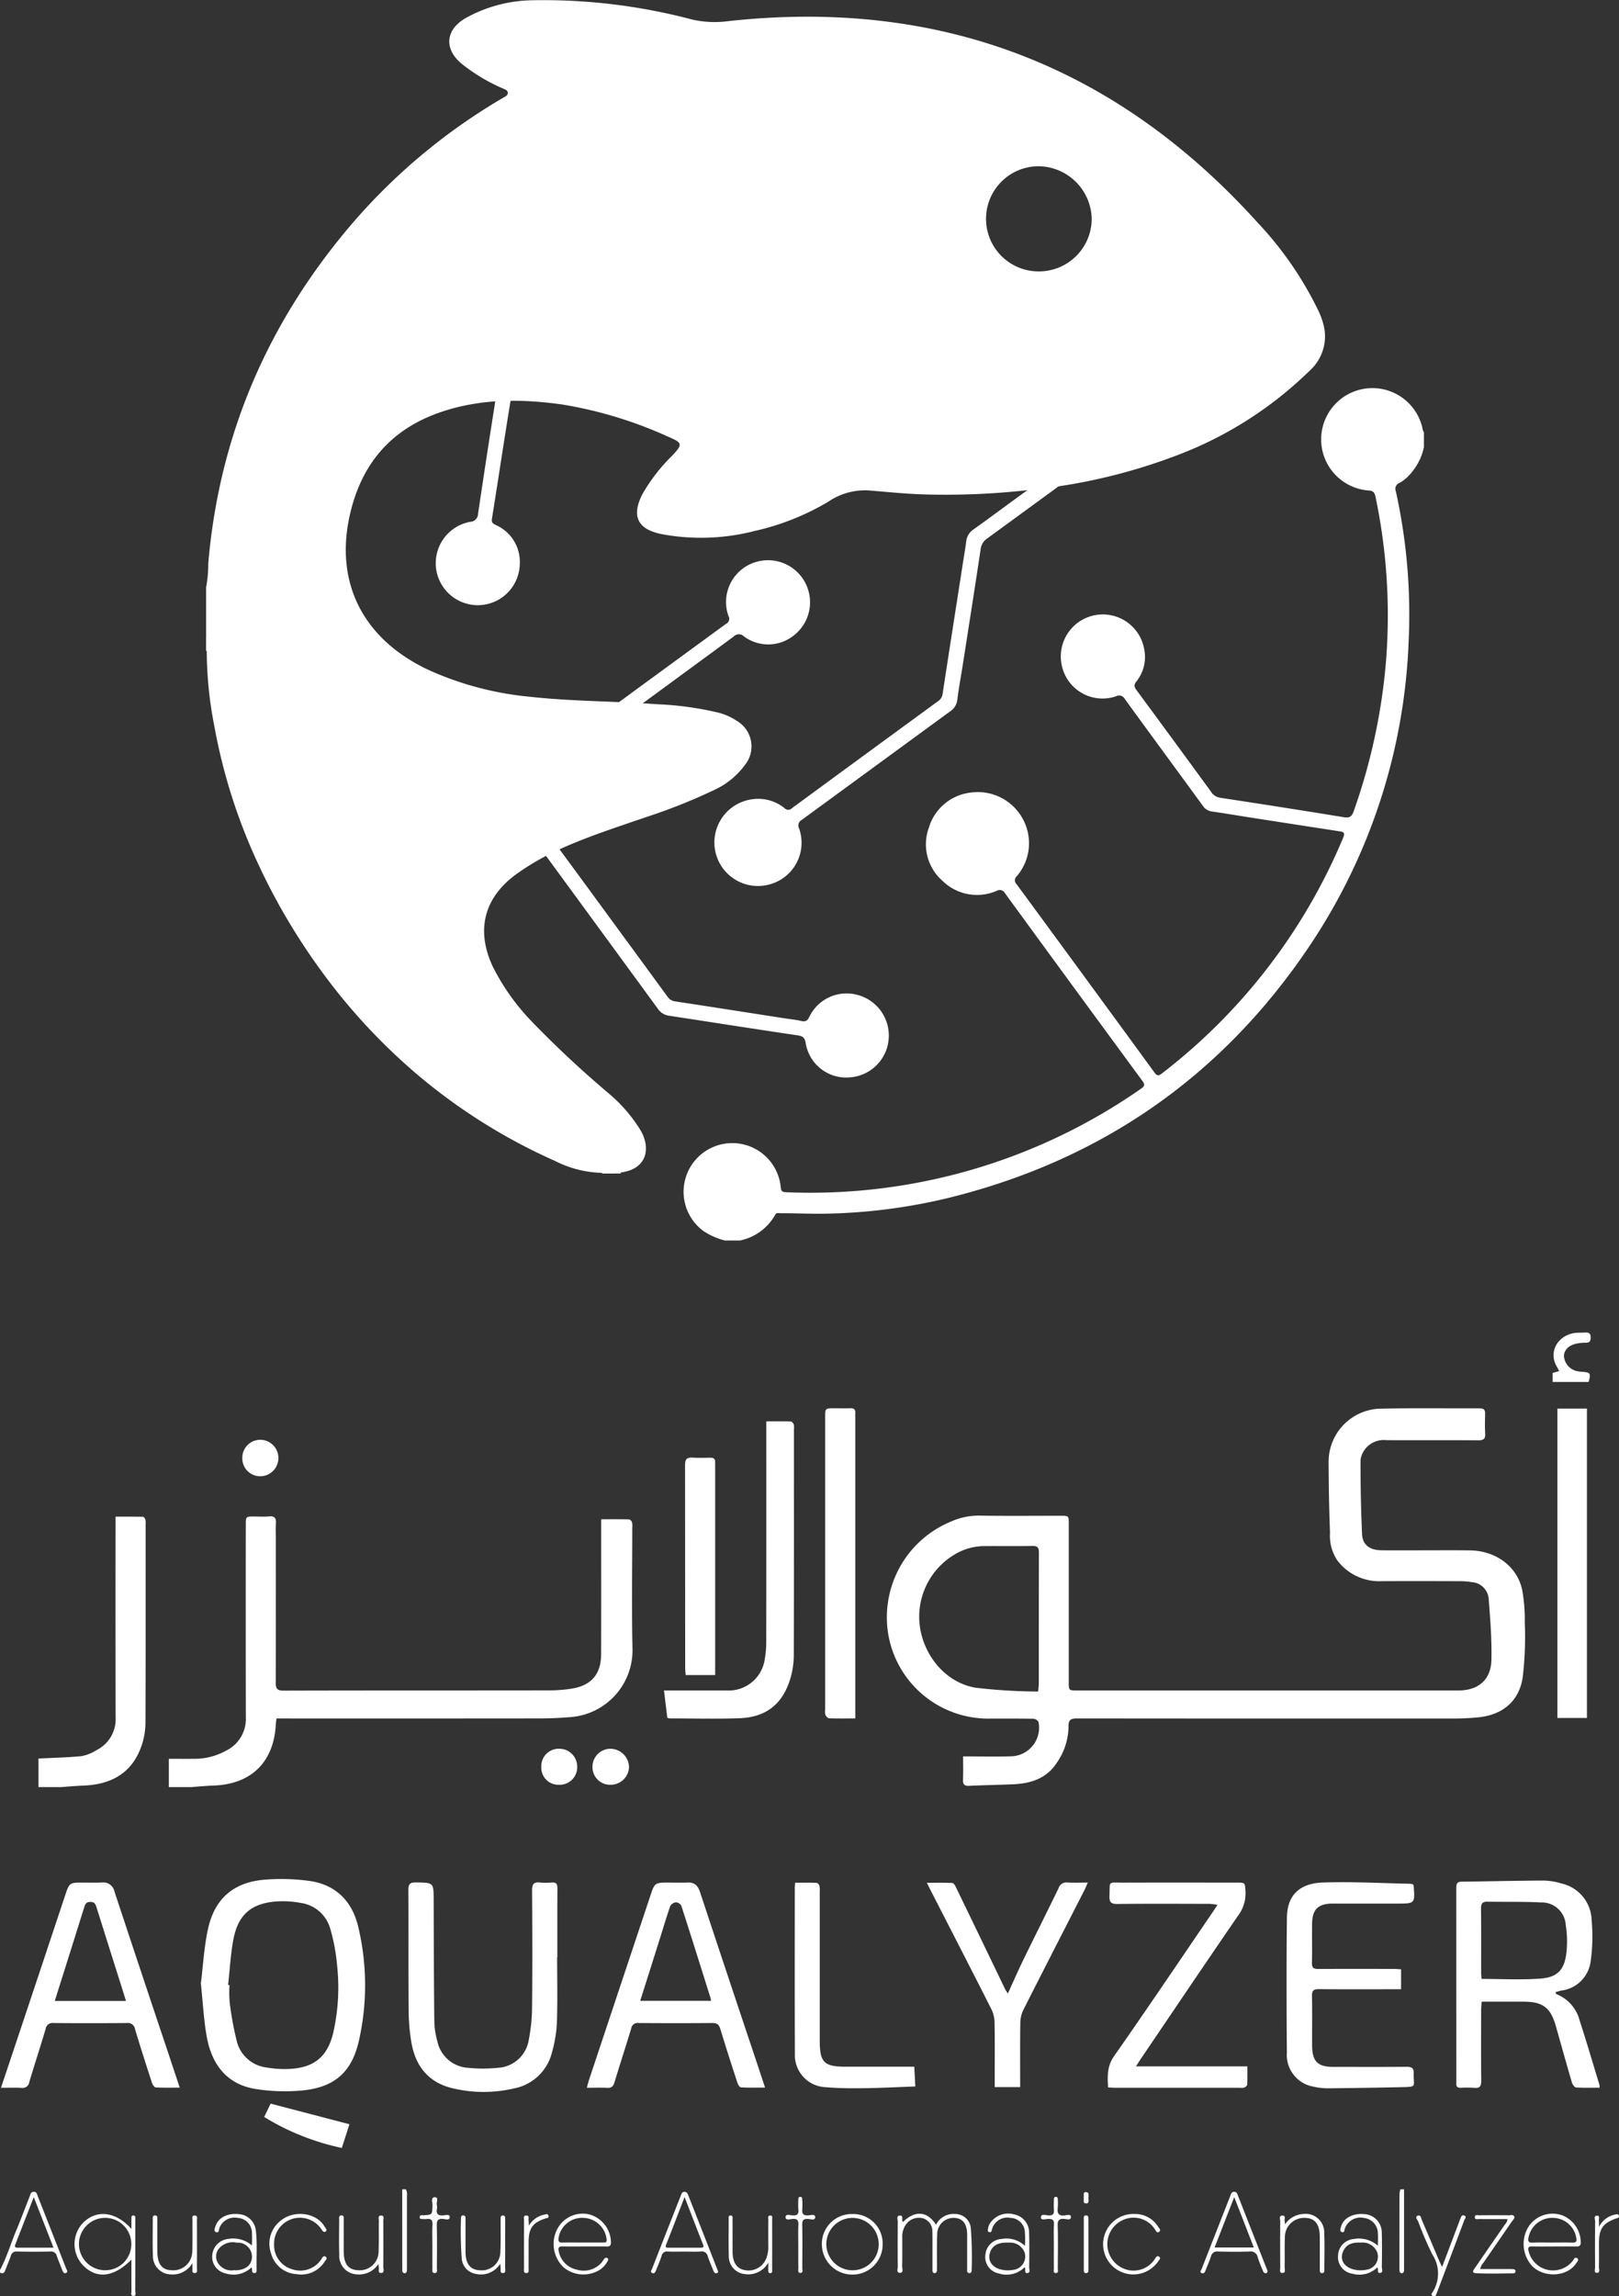 <svg xmlns="http://www.w3.org/2000/svg" width="245.803" height="348.589" viewBox="0 0 245.803 348.589">
  <rect x="0" y="0" width="245.803" height="348.589" fill="#333333" stroke="none"/>
  <g id="Group_38323" data-name="Group 38323" transform="translate(0 0)">
    <g id="_Group_" data-name=" Group " transform="translate(31.287 0)">
      <g id="Group_38271" data-name="Group 38271" transform="translate(27.677 33.588)">
        <path id="Path_11535" data-name="Path 11535" d="M1992.412,322.057a8.9,8.9,0,0,1-2.5,4.518,5.841,5.841,0,0,1-1.2.9.952.952,0,0,0-.562,1.271,86.508,86.508,0,0,1,1.95,22.626,88.967,88.967,0,0,1-14.942,46.229c-13.292,19.889-31.667,32.663-54.889,38.407a85.829,85.829,0,0,1-18.528,2.4c-2.327.058-4.644-.078-6.965-.067-.3,0-.653-.13-.848.23a7.982,7.982,0,0,1-5.368,3.916H1886.3a10.5,10.5,0,0,1-3.238-1.418,7.391,7.391,0,1,1,11.691-6.769c.057.529.086.828.763.853a87.7,87.7,0,0,0,53.952-15.718c.519-.361.635-.591.218-1.157q-10.457-14.226-20.862-28.49a.91.91,0,0,0-1.29-.381,7.471,7.471,0,0,1-8.219-1.532,7.351,7.351,0,0,1-2.05-8.1,7.509,7.509,0,0,1,6.291-5.283,7.769,7.769,0,0,1,7.93,3.944,7.683,7.683,0,0,1-.856,8.71.835.835,0,0,0-.048,1.264q10.483,14.265,20.918,28.565c.418.573.656.518,1.144.139a87.814,87.814,0,0,0,27.519-35.8c.346-.819-.047-.87-.633-.96q-6.921-1.063-13.84-2.141c-1.826-.284-3.648-.6-5.478-.86a1.914,1.914,0,0,1-1.367-.865c-3.94-5.4-7.9-10.786-11.835-16.193a.973.973,0,0,0-1.348-.425,6.322,6.322,0,0,1-8.173-4.445,6.379,6.379,0,1,1,12.457-2.707,5.929,5.929,0,0,1-1.176,4.887c-.436.544-.339.858.022,1.347q5.675,7.69,11.307,15.413a1.974,1.974,0,0,0,1.418.913q9.386,1.421,18.755,2.949c.93.153,1.223-.172,1.5-.969A90.349,90.349,0,0,0,1986.617,355a87.532,87.532,0,0,0-1.541-25.358c-.136-.66-.318-.989-1.107-1.017a7.783,7.783,0,1,1,8.282-9.159,1.457,1.457,0,0,0,.161.325Z" transform="translate(-1835.192 -287.754)" fill="#fff"/>
        <path id="Path_11536" data-name="Path 11536" d="M1881.146,178.6a8.549,8.549,0,0,1,3.644,2.009,6.363,6.363,0,0,1,1.8,3.747c.062.6.273.768.842.854,7,1.053,14,2.138,21,3.2a1.873,1.873,0,0,1,1.252.9q7.014,9.572,14.039,19.136c1.95,2.657,3.92,5.3,5.84,7.98.387.539.62.581,1.151.182,2.485-1.866,5.021-3.665,7.5-5.537a1.565,1.565,0,0,1,1.708-.284,15.944,15.944,0,0,0,1.983.5c-1.471,1.084-2.846,2.1-4.227,3.113q-8.473,6.2-16.957,12.392a2.3,2.3,0,0,0-.965,1.7c-.863,5.764-1.771,11.522-2.67,17.281-.285,1.827-.635,3.645-.852,5.48a2.465,2.465,0,0,1-1.171,1.808q-11.216,8.2-22.424,16.4a.974.974,0,0,0-.415,1.357,6.544,6.544,0,0,1-4.573,8.476,6.61,6.61,0,1,1-2.875-12.893A6.355,6.355,0,0,1,1890,267.7a.765.765,0,0,0,1.117.008q11.082-8.14,22.187-16.249a1.578,1.578,0,0,0,.7-1.138c1.034-6.784,2.1-13.564,3.155-20.344.145-.929.311-1.856.424-2.789a2.5,2.5,0,0,1,1.143-1.83c2.934-2.1,5.82-4.274,8.757-6.373.587-.419.6-.677.19-1.233q-9.692-13.156-19.342-26.343a1.783,1.783,0,0,0-1.267-.818c-5.547-.831-11.088-1.7-16.631-2.563-1.053-.163-2.11-.3-3.155-.506a.981.981,0,0,0-1.3.628,6.487,6.487,0,0,1-7.561,3.485,6.6,6.6,0,0,1,.158-12.838c.181-.042.38-.025.511-.194Z" transform="translate(-1829.851 -178.602)" fill="#fff"/>
        <path id="Path_11537" data-name="Path 11537" d="M1718.176,669.817a6.35,6.35,0,0,1-6.037,6.391,6.216,6.216,0,0,1-6.585-5.234c-.121-.779-.431-1.039-1.233-1.157-6.51-.955-13.008-1.985-19.512-2.976a2.407,2.407,0,0,1-1.687-1.045q-9.753-13.34-19.519-26.672c-.513-.705-.8-.667-1.432-.2-6.187,4.568-12.4,9.095-18.588,13.665-.633.467-.808.343-1.056-.325-.5-1.349-.533-1.331.648-2.2q12.384-9.068,24.753-18.156c.633-.467.881-.362,1.252.238.71,1.148.737,1.128-.319,1.9-1.141.833-2.258,1.7-3.427,2.492-.52.352-.531.6-.17,1.084q5.206,7.042,10.371,14.114,4.456,6.074,8.9,12.154a1.669,1.669,0,0,0,1.192.775c5.545.837,11.085,1.711,16.626,2.572.836.13,1.685.2,2.505.4.671.158.961-.018,1.268-.657a6.267,6.267,0,0,1,7.177-3.329A6.375,6.375,0,0,1,1718.176,669.817Z" transform="translate(-1642.198 -546.236)" fill="#fff"/>
        <path id="Path_11538" data-name="Path 11538" d="M1796.423,477.52c2.381-1.747,4.7-3.452,7.023-5.154q7.594-5.564,15.2-11.115a.821.821,0,0,0,.352-1.144,6.337,6.337,0,0,1,4.272-8.259,6.383,6.383,0,0,1,5.3,11.432,6.189,6.189,0,0,1-7.226-.1,1.1,1.1,0,0,0-1.6.044c-6.669,4.914-13.362,9.8-20.03,14.713-.645.476-1.176.716-1.9.187A7.207,7.207,0,0,0,1796.423,477.52Z" transform="translate(-1767.355 -400.154)" fill="#fff"/>
        <path id="Path_11539" data-name="Path 11539" d="M1688.167,295.918a1.334,1.334,0,0,1,.3-.164c.676-.139,1.461-.935,1.968-.423.837.846,1.7,1.765,1.445,3.272-1.1,6.581-2.078,13.181-3.135,19.768-.109.68.3.774.717.993a6.108,6.108,0,0,1,3.513,5.881,6.38,6.38,0,1,1-7.537-6.424,1.234,1.234,0,0,0,1.2-1.214q1.4-9.435,2.895-18.855a1.656,1.656,0,0,0-.366-1.458C1688.806,296.86,1688.5,296.385,1688.167,295.918Z" transform="translate(-1673.023 -273.192)" fill="#fff"/>
      </g>
      <g id="Group_38272" data-name="Group 38272" transform="translate(0)">
        <path id="Path_11540" data-name="Path 11540" d="M1814.248,944.912a.653.653,0,0,0-.025-.16l2.879,0c-.01.052-.019.1-.027.157Z" transform="translate(-1754.123 -766.762)" fill="#fff"/>
        <path id="Path_11541" data-name="Path 11541" d="M1495.508,514.889l-.081.009-.074-.034V512.6A5.329,5.329,0,0,1,1495.508,514.889Z" transform="translate(-1495.353 -416.063)" fill="#fff"/>
        <path id="Path_11542" data-name="Path 11542" d="M1665.178,50.538a10.926,10.926,0,0,0-1.022-3.114,53.4,53.4,0,0,0-9.184-13.266Q1622.643-1.616,1574.687,3.6a15.461,15.461,0,0,1-5.5-.226A88.039,88.039,0,0,0,1544.78.44a21.392,21.392,0,0,0-9.986,2.688c-3.168,1.8-3.357,4.8-.5,7.06a27.5,27.5,0,0,0,6.213,3.682c.282.122.62.212.646.6s-.274.523-.548.684a90.237,90.237,0,0,0-22.949,19.038c-12.812,14.915-20.3,32.105-21.972,51.766a19.347,19.347,0,0,1-.329,3.627v7.351a9.812,9.812,0,0,1,.1,2.14,59.426,59.426,0,0,0,1.141,11.493,85.433,85.433,0,0,0,6.689,21.024,95.482,95.482,0,0,0,9.278,15.812,90.249,90.249,0,0,0,15.112,16.331,87.087,87.087,0,0,0,20.7,12.92,16.471,16.471,0,0,0,7.339,1.793,23.553,23.553,0,0,0,2.622-.06c2.715-.359,4.115-2,3.735-4.408a6.111,6.111,0,0,0-.862-2.172,23.146,23.146,0,0,0-4.605-5.322,157.623,157.623,0,0,1-11.71-10.919,33.768,33.768,0,0,1-6.037-8.482c-2.578-5.578-1.272-10.485,3.7-14.059a38.178,38.178,0,0,1,6.44-3.686c4.255-1.945,8.706-3.363,13.118-4.886a86.074,86.074,0,0,0,10.384-4.134,11.946,11.946,0,0,0,4.691-3.827,4.484,4.484,0,0,0-1.237-6.647,8.993,8.993,0,0,0-2.726-1.24,48.322,48.322,0,0,0-9.4-1.3c-6.418-.474-12.868-.425-19.274-1.131a48.473,48.473,0,0,1-15.3-4.017c-10.112-4.7-14.461-13.368-12.027-23.791,1.859-7.959,6.6-13.169,14.427-15.631,5.84-1.837,11.756-1.771,17.706-.943a63.39,63.39,0,0,1,16.148,4.9c2.2.939,2.236,1.135.619,2.87a26.994,26.994,0,0,0-4.492,5.782c-1.77,3.4-.778,5.442,2.988,6.155a32.575,32.575,0,0,0,14-.494,38.171,38.171,0,0,0,11.223-4.461,9.849,9.849,0,0,1,6.29-1.683c2.565.216,5.13.468,7.7.574a112.268,112.268,0,0,0,16.925-.709,85.87,85.87,0,0,0,21.814-5.14,58.092,58.092,0,0,0,20.276-12.867A7.037,7.037,0,0,0,1665.178,50.538ZM1621.717,41.6a7.982,7.982,0,1,1,.07-15.964,8.165,8.165,0,0,1,8.027,7.942A8.009,8.009,0,0,1,1621.717,41.6Z" transform="translate(-1495.353 -0.398)" fill="#fff"/>
      </g>
    </g>
    <g id="Group_38273" data-name="Group 38273" transform="translate(0.148 285.252)">
      <path id="Path_11543" data-name="Path 11543" d="M227.168,564.52c.322-2.594.473-5.428,1.057-8.169,1.02-4.787,3.981-7.283,8.881-7.606a31.624,31.624,0,0,1,6.564.21c4.043.585,6.494,3.124,7.407,7.038a38.287,38.287,0,0,1,.095,17.166c-1.069,4.8-3.694,7.122-8.578,7.6a28.458,28.458,0,0,1-7.025-.206c-4.509-.691-6.78-3.785-7.527-8.044C227.593,569.96,227.466,567.352,227.168,564.52Zm4.134.226.21.021a17.376,17.376,0,0,0,.02,2.538,48.268,48.268,0,0,0,1.133,6.158,5.308,5.308,0,0,0,4.49,3.813,15.578,15.578,0,0,0,3.741.2c3.521-.25,5.447-1.879,6.321-5.278a30.976,30.976,0,0,0,.625-10.465,28.186,28.186,0,0,0-1.03-5.512,5.426,5.426,0,0,0-4.506-3.933,14.761,14.761,0,0,0-3.738-.217c-3.785.309-5.763,2.034-6.469,5.782C231.673,560.121,231.558,562.447,231.3,564.746Z" transform="translate(-196.817 -548.667)" fill="#fff"/>
      <path id="Path_11544" data-name="Path 11544" d="M1260.161,581.332c-1.2,0-2.381.041-3.56-.035-.231-.015-.543-.452-.63-.749-.838-2.854-1.636-5.72-2.444-8.583-.784-2.778-1.987-3.691-4.872-3.692-2.1,0-4.2,0-6.389,0-.03.464-.076.861-.077,1.258-.006,3.58-.024,7.16.012,10.739.008.8-.183,1.169-1.046,1.087a18.41,18.41,0,0,0-2.071-.013c-.47.009-.71-.176-.664-.667.009-.093,0-.188,0-.283q0-14.7-.008-29.392c0-.594.1-.934.807-.942,4.17-.048,8.34-.155,12.511-.172a10.232,10.232,0,0,1,2.678.449,5.872,5.872,0,0,1,4.559,5.578,27.157,27.157,0,0,1-.157,6.265,5.114,5.114,0,0,1-4.429,4.406c-.3.06-.594.161-.916.251.06.128.079.261.139.283a5.881,5.881,0,0,1,3.542,4.025c1.059,3.245,2.017,6.523,3.013,9.788A1.9,1.9,0,0,1,1260.161,581.332Zm-17.908-16.513c3.052,0,6.032.173,8.981-.053,2.53-.193,3.578-1.334,3.888-3.807a15.805,15.805,0,0,0-.084-4.3,3.651,3.651,0,0,0-3.808-3.449c-2.688-.136-5.385-.068-8.078-.118-.787-.014-.989.317-.981,1.07.037,3.26.014,6.522.019,9.783C1242.191,564.253,1242.234,564.558,1242.254,564.819Z" transform="translate(-1017.464 -549.658)" fill="#fff"/>
      <path id="Path_11545" data-name="Path 11545" d="M538.08,582.614c.125-.465.2-.8.3-1.114q4.719-14.176,9.444-28.349c.518-1.555.7-1.683,2.365-1.686,1.068,0,2.137.036,3.2-.009s1.558.5,1.875,1.459q4.206,12.716,8.462,25.416c.453,1.36.9,2.721,1.412,4.257-1.324,0-2.5.036-3.673-.035-.2-.012-.45-.46-.544-.75-.875-2.679-1.743-5.361-2.557-8.059-.2-.676-.482-.969-1.225-.962q-5.6.05-11.21,0a.986.986,0,0,0-1.119.841c-.821,2.729-1.715,5.436-2.536,8.165-.185.616-.453.87-1.107.838C540.179,582.577,539.181,582.614,538.08,582.614Zm8.1-13.2h10.753a4.667,4.667,0,0,0-.086-.465c-1.465-4.658-2.923-9.318-4.424-13.965a1,1,0,0,0-.8-.52,1.145,1.145,0,0,0-.872.545c-.6,1.713-1.11,3.456-1.656,5.187C548.138,563.237,547.174,566.274,546.179,569.416Z" transform="translate(-449.129 -550.928)" fill="#fff"/>
      <path id="Path_11546" data-name="Path 11546" d="M66.135,582.61c.937-2.8,1.811-5.408,2.681-8.015q3.6-10.785,7.187-21.572c.47-1.41.673-1.557,2.16-1.562,1.1,0,2.2.036,3.3-.011a1.732,1.732,0,0,1,1.914,1.405q3.888,11.766,7.831,23.514c.672,2.015,1.34,4.031,2.067,6.222-1.3,0-2.473.036-3.641-.033-.21-.012-.485-.426-.575-.7-.883-2.71-1.757-5.424-2.574-8.155a1.093,1.093,0,0,0-1.255-.923q-5.559.047-11.118,0a1.046,1.046,0,0,0-1.191.88c-.8,2.7-1.681,5.381-2.487,8.082a1.021,1.021,0,0,1-1.188.882C68.276,582.572,67.3,582.61,66.135,582.61Zm18.976-13.179c-.138-.455-.241-.8-.351-1.151q-2.066-6.533-4.124-13.069c-.154-.493-.3-.809-.927-.815s-.785.331-.934.81q-1.891,6.047-3.8,12.088c-.213.676-.425,1.353-.672,2.138Z" transform="translate(-66.135 -550.923)" fill="#fff"/>
      <path id="Path_11547" data-name="Path 11547" d="M416.882,562.705c0,3.3.076,6.6-.034,9.893a19.79,19.79,0,0,1-.742,4.527,7.366,7.366,0,0,1-5.842,5.514,20.226,20.226,0,0,1-9.33-.057c-3.61-.875-5.562-3.378-6.179-6.925a31.029,31.029,0,0,1-.42-5.052c-.048-6.031,0-12.062-.04-18.093-.006-.91.246-1.174,1.156-1.159,2.683.044,2.676.006,2.685,2.656.022,6.156.032,12.312.1,18.467a12.28,12.28,0,0,0,.454,2.963,5.085,5.085,0,0,0,4.73,4.061,22.183,22.183,0,0,0,4.4,0,5.031,5.031,0,0,0,4.757-4.258,26.555,26.555,0,0,0,.5-5.133c.058-5.842.041-11.685,0-17.527-.006-.935.237-1.334,1.212-1.218a9.448,9.448,0,0,0,1.788,0c.674-.048.852.24.848.878-.024,3.487-.011,6.973-.011,10.46Z" transform="translate(-332.444 -550.838)" fill="#fff"/>
      <path id="Path_11548" data-name="Path 11548" d="M1120.882,551.551c.065.119.09.145.092.173.216,2.743.216,2.743-2.488,2.743-3.265,0-6.531,0-9.8,0-2.2,0-3.1.872-3.129,3.069-.026,1.978.027,3.957-.022,5.934-.02.786.3.931,1,.926,3.8-.026,7.6-.014,11.4-.009.368,0,.735.039,1.129.061v3.022h-1.131c-3.768,0-7.536.02-11.3-.016-.794-.008-1.112.173-1.093,1.037.054,2.511.008,5.024.022,7.536.014,2.4.848,3.231,3.223,3.233,3.705,0,7.411.018,11.116-.014.745-.007,1.109.173,1.083.978-.068,2.089.633,2.057-2,2.115q-5.461.12-10.924.166a9.81,9.81,0,0,1-2.33-.251,4.888,4.888,0,0,1-4-5.2c-.054-6.814-.069-13.629.005-20.442.036-3.319,1.823-5.213,5.425-5.341,4.416-.157,8.847.1,13.271.186A2.655,2.655,0,0,1,1120.882,551.551Z" transform="translate(-906.499 -550.742)" fill="#fff"/>
      <path id="Path_11549" data-name="Path 11549" d="M961.964,579.374h16.907c0,1,.023,1.9-.022,2.79-.008.157-.276.356-.466.433a1.838,1.838,0,0,1-.653.028q-9.469,0-18.937,0c-.338,0-.676-.032-1.07-.052-.092-1.711-.165-3.217.914-4.757,5.06-7.223,9.982-14.543,14.953-21.829.211-.31.414-.626.748-1.131a9.8,9.8,0,0,0-1.164-.15c-4.679-.009-9.359-.036-14.038.018-.981.011-1.233-.293-1.2-1.224.089-2.364-.279-2.009,1.983-2.016,5.779-.018,11.557-.006,17.336-.005,1.308,0,1.233.009,1.332,1.26a5.656,5.656,0,0,1-1.173,3.822c-4.941,7.192-9.812,14.431-14.706,21.655C962.5,578.52,962.309,578.838,961.964,579.374Z" transform="translate(-789.64 -550.938)" fill="#fff"/>
      <path id="Path_11550" data-name="Path 11550" d="M824.258,568.275c.835-1.822,1.557-3.481,2.349-5.107,1.771-3.634,3.591-7.245,5.355-10.883a1.251,1.251,0,0,1,1.353-.864c.966.058,1.937.014,3.084.014-.209.469-.34.8-.5,1.122-3.095,6.057-6.2,12.107-9.273,18.178a4.634,4.634,0,0,0-.474,1.957c-.048,3.23-.022,6.46-.022,9.792h-3.863V581.46c0-2.92.03-5.84-.022-8.759a4.867,4.867,0,0,0-.486-2.047c-3.041-6.015-6.128-12.006-9.2-18-.168-.328-.329-.661-.591-1.187,1.39,0,2.623-.025,3.853.027.184.008.411.344.522.575q3.769,7.783,7.516,15.576C823.943,567.821,824.071,567.982,824.258,568.275Z" transform="translate(-671.392 -550.898)" fill="#fff"/>
      <path id="Path_11551" data-name="Path 11551" d="M723.844,582.53c-2.6.094-5.1.229-7.606.26-2.005.025-4.021.025-6.017-.148a4.868,4.868,0,0,1-4.662-5.088c-.037-8.447-.015-16.894-.014-25.341,0-.153.026-.306.054-.613,1.1,0,2.18-.02,3.262.022.157.006.384.286.434.478a3.759,3.759,0,0,1,.036.937q0,11.257,0,22.515c0,3.328.651,3.978,3.952,3.978h10.4C723.741,580.527,723.787,581.425,723.844,582.53Z" transform="translate(-585.024 -551.043)" fill="#fff"/>
      <path id="Path_11552" data-name="Path 11552" d="M291.115,732.691l-1.156,3.6a37.209,37.209,0,0,1-11.784-4.7l.972-2.025Z" transform="translate(-238.21 -695.47)" fill="#fff"/>
    </g>
    <g id="Group_38274" data-name="Group 38274" transform="translate(0 332.359)">
      <path id="Path_11553" data-name="Path 11553" d="M389.918,798.6a1.823,1.823,0,0,1,.153,1.008q0,5.366,0,10.732c0,.188,0,.377-.008.565-.013.241-.1.446-.384.424-.22-.017-.308-.188-.313-.4s-.007-.439-.007-.659q0-5.836-.006-11.672Z" transform="translate(-328.286 -798.602)" fill="#fff"/>
      <path id="Path_11554" data-name="Path 11554" d="M1193.313,798.6q0,5.832,0,11.663c0,.219,0,.439-.006.658s-.088.381-.307.4c-.285.025-.368-.179-.384-.421-.006-.094-.006-.188-.006-.282q0-5.644.006-11.288a4.058,4.058,0,0,1,.134-.73Z" transform="translate(-980.144 -798.602)" fill="#fff"/>
      <path id="Path_11555" data-name="Path 11555" d="M789.033,819.5c1.841-1.8,3.686-1.662,5.027.412a2.97,2.97,0,0,1,2.951-1.626,2.371,2.371,0,0,1,2.324,2.073,57.091,57.091,0,0,1,.133,6.4c.006.269-.056.548-.4.494s-.283-.363-.283-.609c0-1.727,0-3.455,0-5.182,0-1.668-.66-2.533-1.946-2.582a2.474,2.474,0,0,0-2.6,2.522c-.069,1.6-.028,3.2-.035,4.8,0,.22,0,.44-.009.66-.008.2-.086.383-.313.4-.289.015-.364-.192-.365-.436,0-.817,0-1.633,0-2.45,0-1.131.012-2.262-.013-3.392a2.024,2.024,0,0,0-1.384-2.029,2.41,2.41,0,0,0-2.54.8,3.159,3.159,0,0,0-.645,2.022c0,1.476.015,2.953-.016,4.428-.008.36.251.994-.313,1.016-.615.024-.348-.623-.352-.97q-.038-3.392,0-6.784c0-.324-.257-.894.282-.943C789.217,818.469,788.753,819.175,789.033,819.5Z" transform="translate(-651.949 -814.545)" fill="#fff"/>
      <path id="Path_11556" data-name="Path 11556" d="M344.458,826.958a3.5,3.5,0,0,1-3.293,1.581,2.8,2.8,0,0,1-2.655-3c-.063-1.788-.019-3.579-.016-5.369,0-.241-.053-.556.305-.583.442-.034.381.325.382.6.006,1.6,0,3.2,0,4.8,0,1.985.7,2.887,2.251,2.924a2.852,2.852,0,0,0,3.047-2.89c.064-1.536.012-3.076.038-4.614.005-.295-.2-.811.345-.8s.328.521.331.817q.027,3.485,0,6.97c0,.333.22.9-.314.932-.589.032-.291-.558-.371-.88A4.717,4.717,0,0,1,344.458,826.958Z" transform="translate(-286.999 -815.633)" fill="#fff"/>
      <path id="Path_11557" data-name="Path 11557" d="M194.391,826.819a3.466,3.466,0,0,1-3.3,1.73,2.774,2.774,0,0,1-2.705-2.844c-.07-1.848-.022-3.7-.021-5.551,0-.242-.047-.554.322-.561.44-.009.363.353.364.617.008,1.6,0,3.2.006,4.8.006,1.947.68,2.85,2.161,2.906a2.884,2.884,0,0,0,3.145-2.9c.064-1.566.012-3.136.031-4.7,0-.271-.164-.723.344-.709.484.014.332.455.333.732q.018,3.623,0,7.246c0,.287.129.742-.316.755-.549.016-.319-.49-.367-.791A6.4,6.4,0,0,1,194.391,826.819Z" transform="translate(-165.17 -815.635)" fill="#fff"/>
      <path id="Path_11558" data-name="Path 11558" d="M1097.131,820.019a3.522,3.522,0,0,1,2.794-1.573,2.8,2.8,0,0,1,3.146,2.855c.088,1.846.023,3.7.022,5.548,0,.249.018.565-.324.572-.415.008-.365-.349-.366-.623,0-1.6,0-3.2,0-4.8,0-1.979-.7-2.91-2.217-2.96a2.921,2.921,0,0,0-3.084,2.965c-.055,1.5-.008,3.009-.036,4.513-.006.324.216.893-.361.881-.479-.01-.307-.536-.309-.846-.014-2.32-.018-4.64,0-6.959,0-.32-.243-.893.321-.908.6-.016.261.569.354.883A4.1,4.1,0,0,1,1097.131,820.019Z" transform="translate(-902.026 -814.706)" fill="#fff"/>
      <path id="Path_11559" data-name="Path 11559" d="M442.527,826.909a3.442,3.442,0,0,1-3.743,1.533,2.549,2.549,0,0,1-2.093-2.254,55.6,55.6,0,0,1-.122-6.111c-.006-.262.024-.539.386-.5s.295.35.3.585c.007,1.632,0,3.264.005,4.9,0,1.886.725,2.8,2.241,2.845a2.816,2.816,0,0,0,3.046-2.777c.078-1.44.034-2.886.043-4.33,0-.22-.006-.44,0-.659.01-.243-.035-.543.334-.556s.348.283.353.531c.007.408,0,.816,0,1.224,0,2.04.007,4.08-.008,6.12,0,.311.182.833-.292.861-.59.035-.323-.537-.393-.86C442.56,827.332,442.558,827.207,442.527,826.909Z" transform="translate(-366.582 -815.618)" fill="#fff"/>
      <path id="Path_11560" data-name="Path 11560" d="M283.118,823a3.778,3.778,0,0,0,2.711,3.758,3.821,3.821,0,0,0,4.414-1.442c.177-.249.325-.684.679-.462.387.242,0,.565-.153.789a4.186,4.186,0,0,1-4.227,1.868,4.252,4.252,0,0,1-3.894-3.183,4.4,4.4,0,0,1,1.305-4.8c2.035-1.846,5.594-1.413,6.844.787.121.213.463.5.136.727-.293.2-.467-.119-.64-.36A3.923,3.923,0,0,0,283.118,823Z" transform="translate(-241.503 -814.638)" fill="#fff"/>
      <path id="Path_11561" data-name="Path 11561" d="M958.74,818.455a4.1,4.1,0,0,1,3.649,1.936c.142.22.522.543.109.79-.328.2-.451-.2-.608-.424a3.856,3.856,0,0,0-4.553-1.509,4.019,4.019,0,0,0,.161,7.619,3.845,3.845,0,0,0,4.375-1.556c.162-.23.313-.592.628-.4.415.258,0,.557-.126.774a4.589,4.589,0,1,1-3.637-7.233Z" transform="translate(-786.557 -814.713)" fill="#fff"/>
      <path id="Path_11562" data-name="Path 11562" d="M1210.079,827.333c.894-2.364,1.724-4.557,2.553-6.75.067-.176.115-.36.2-.529.127-.269.2-.7.622-.522s.066.494-.01.7c-.945,2.554-1.915,5.1-2.879,7.645q-.631,1.669-1.262,3.338c-.109.285-.183.694-.609.532-.447-.169-.086-.523.008-.682a5.3,5.3,0,0,0-.105-5.631,50.494,50.494,0,0,1-2.146-5c-.109-.269-.549-.681-.1-.876.5-.216.539.393.672.7.884,2.039,1.743,4.089,2.614,6.135C1209.744,826.644,1209.872,826.894,1210.079,827.333Z" transform="translate(-991.134 -815.553)" fill="#fff"/>
      <path id="Path_11563" data-name="Path 11563" d="M1257.2,819.923c-1.442,0-2.872.007-4.3-.006-.252,0-.668.13-.663-.293s.423-.275.671-.278q2.261-.022,4.522,0c.263,0,.614-.146.774.15s-.146.511-.3.734q-2.188,3.18-4.381,6.358a1.63,1.63,0,0,0-.452.921h4.112c.282,0,.566-.005.847.013.191.012.383.07.39.314s-.192.324-.378.325c-1.884.01-3.772.076-5.65-.026-.773-.042-.263-.6-.072-.88,1.484-2.179,2.991-4.342,4.487-6.513A1.319,1.319,0,0,0,1257.2,819.923Z" transform="translate(-1028.328 -815.407)" fill="#fff"/>
      <path id="Path_11564" data-name="Path 11564" d="M658.289,826.8a3.47,3.47,0,0,1-3.591,1.749,2.691,2.691,0,0,1-2.413-2.686c-.049-1.882-.02-3.765-.015-5.648,0-.226-.091-.572.3-.558.379.013.284.353.285.579.009,1.663,0,3.326.008,4.99.008,1.547.646,2.5,1.807,2.711a2.879,2.879,0,0,0,3.359-1.92,4.951,4.951,0,0,0,.26-1.664q-.021-2.024,0-4.048c0-.242-.151-.646.307-.642.379,0,.273.359.273.583q.012,3.813,0,7.626c0,.233.069.563-.33.532-.316-.024-.248-.31-.257-.516C658.28,827.609,658.289,827.326,658.289,826.8Z" transform="translate(-541.638 -815.689)" fill="#fff"/>
      <path id="Path_11565" data-name="Path 11565" d="M405.366,812.335c0-1.066-.046-2.135.016-3.2.042-.729-.226-.971-.909-.871a2.056,2.056,0,0,1-.47,0c-.231-.02-.576.078-.558-.307s.363-.256.588-.271c1.332-.087,1.307-.084,1.348-1.474.013-.447-.291-1.255.328-1.265.716-.011.207.8.341,1.218a1.254,1.254,0,0,1,0,.561c-.132.807.228,1.043.993.974.323-.029.945-.215.953.225.011.6-.642.351-.976.321-.793-.072-1,.21-.984.992.054,2.162.023,4.327.013,6.491,0,.282.14.731-.34.725-.461-.006-.339-.446-.342-.734C405.359,814.593,405.366,813.464,405.366,812.335Z" transform="translate(-339.721 -803.752)" fill="#fff"/>
      <path id="Path_11566" data-name="Path 11566" d="M905.821,812.132c0-1.1-.04-2.2.015-3.292.034-.683-.222-.85-.858-.837-.385.008-1.124.275-1.116-.246.01-.6.76-.3,1.154-.285.7.026.862-.262.814-.883-.041-.53-.008-1.066,0-1.6,0-.212.09-.361.338-.335.2.021.242.174.246.334a9.016,9.016,0,0,1,0,1.316c-.111.867.135,1.289,1.1,1.164.29-.038.914-.269.891.284-.02.486-.625.283-.945.253-.8-.075-1.087.152-1.059,1.019.069,2.162.03,4.327.014,6.491,0,.263.184.737-.334.7-.4-.029-.247-.445-.25-.7C905.812,814.39,905.821,813.261,905.821,812.132Z" transform="translate(-745.821 -803.513)" fill="#fff"/>
      <path id="Path_11567" data-name="Path 11567" d="M700.071,812.165c0-1.067-.038-2.136.014-3.2.034-.7-.122-1.044-.913-.965-.351.035-1.041.244-1.035-.255.008-.575.7-.305,1.066-.283.729.046.952-.223.877-.914a11.836,11.836,0,0,1-.006-1.411c0-.216-.02-.481.29-.492s.306.254.31.471a13.207,13.207,0,0,1,0,1.411c-.062.679.153.974.886.933.369-.02,1.088-.269,1.075.281s-.727.265-1.108.257c-.642-.013-.871.169-.859.844.039,2.2.022,4.393.006,6.59,0,.273.183.746-.273.763s-.317-.453-.321-.735C700.062,814.362,700.071,813.264,700.071,812.165Z" transform="translate(-578.871 -803.506)" fill="#fff"/>
      <path id="Path_11568" data-name="Path 11568" d="M488.114,820.357a3.5,3.5,0,0,1,2.339-1.684c.228-.046.533-.188.638.157.116.385-.24.354-.46.425-1.889.611-2.531,1.462-2.552,3.428-.015,1.381,0,2.763-.01,4.144,0,.29.1.73-.359.717s-.33-.456-.331-.744q-.013-3.626,0-7.252c0-.275-.164-.73.314-.744.565-.016.32.487.374.783C488.1,819.765,488.093,819.948,488.114,820.357Z" transform="translate(-407.817 -814.835)" fill="#fff"/>
      <path id="Path_11569" data-name="Path 11569" d="M1350.584,820.6a3.45,3.45,0,0,1,2.425-1.882c.233-.051.54-.15.608.214.057.306-.236.309-.433.378-1.981.689-2.594,1.556-2.6,3.683,0,1.222.02,2.445-.014,3.667-.009.319.254.905-.317.9-.462,0-.257-.551-.26-.851-.019-2.319-.023-4.639.005-6.958,0-.3-.275-.9.33-.869.451.022.193.558.25.863A6.256,6.256,0,0,1,1350.584,820.6Z" transform="translate(-1107.821 -814.886)" fill="#fff"/>
      <path id="Path_11570" data-name="Path 11570" d="M939.059,823.931c0,1.256,0,2.511,0,3.767,0,.271.056.638-.351.642s-.347-.368-.348-.637q-.006-3.768,0-7.535c0-.233-.08-.555.292-.587.429-.036.4.3.4.582C939.061,821.419,939.058,822.675,939.059,823.931Z" transform="translate(-773.812 -815.625)" fill="#fff"/>
      <path id="Path_11571" data-name="Path 11571" d="M938.258,801.656c.123-.287-.215-.869.384-.834.521.03.326.576.334.909.008.3.155.812-.336.809C938.056,802.537,938.364,801.98,938.258,801.656Z" transform="translate(-773.735 -800.402)" fill="#fff"/>
      <path id="Path_11572" data-name="Path 11572" d="M75.377,812.2q-2.138-5.471-4.291-10.938c-.121-.307-.158-.7-.652-.661-.424.032-.449.379-.559.657-.691,1.748-1.349,3.51-2.072,5.245-.827,1.986-1.43,4.063-2.449,5.97v.377c.479.278.674,0,.826-.406.263-.7.568-1.394.809-2.1a.848.848,0,0,1,.948-.681q2.542.053,5.085,0a.869.869,0,0,1,.958.682c.251.708.539,1.4.809,2.106.1.272.24.611.574.474C75.752,812.762,75.469,812.439,75.377,812.2Zm-7.388-3.121c-.364,0-.43-.179-.314-.477.905-2.325,1.812-4.649,2.805-7.195l2.995,7.67C71.579,809.081,69.784,809.078,67.988,809.082Z" transform="translate(-65.353 -800.225)" fill="#fff"/>
      <path id="Path_11573" data-name="Path 11573" d="M134.576,830.1c.021-2.7.013-5.4.012-8.1,0-.942,0-1.883,0-2.825,0-.208.044-.482-.282-.489s-.3.257-.307.472c-.007.468,0,.936,0,1.567-2.321-2.574-5.128-2.959-7.165-1.1a4.67,4.67,0,0,0-.149,6.667c2.05,2.082,4.648,1.786,7.311-.906,0,1.635-.01,3.189.009,4.743,0,.273-.182.757.264.768C134.819,830.91,134.574,830.378,134.576,830.1ZM130.018,827a3.976,3.976,0,1,1,3.964-4.036A3.953,3.953,0,0,1,130.018,827Z" transform="translate(-114.044 -814.721)" fill="#fff"/>
      <path id="Path_11574" data-name="Path 11574" d="M599.841,812.4q-2.206-5.647-4.423-11.289c-.108-.275-.216-.509-.579-.51-.391,0-.443.3-.542.549q-2.191,5.552-4.364,11.111c-.078.2-.331.493,0,.656.356.174.49-.143.6-.411.288-.728.6-1.449.843-2.192a.823.823,0,0,1,.964-.652c.814.043,1.632.011,2.448.011.848,0,1.7.034,2.542-.012a.885.885,0,0,1,1.035.688c.26.771.591,1.518.893,2.274.089.222.234.4.493.321C600.085,812.836,599.912,812.581,599.841,812.4Zm-2.64-3.313c-1.565-.011-3.13,0-4.695,0-.328,0-.65.043-.438-.494.917-2.321,1.807-4.653,2.794-7.2.989,2.549,1.87,4.852,2.783,7.143C597.858,809.06,597.621,809.089,597.2,809.085Z" transform="translate(-490.926 -800.223)" fill="#fff"/>
      <path id="Path_11575" data-name="Path 11575" d="M1042.421,812.26q-2.183-5.555-4.363-11.111c-.1-.265-.166-.537-.542-.548-.43-.013-.494.31-.607.6q-2.18,5.555-4.353,11.113c-.077.2-.364.483.015.629.339.13.481-.154.59-.443.265-.7.589-1.387.815-2.1a.947.947,0,0,1,1.106-.736c1.569.039,3.14.051,4.708,0a1.093,1.093,0,0,1,1.286.894,21.143,21.143,0,0,0,.814,2.1.4.4,0,0,0,.526.272c.083-.031.119-.187.168-.27C1042.516,812.491,1042.467,812.376,1042.421,812.26Zm-7.9-3.208,2.981-7.655,2.974,7.655Z" transform="translate(-850.117 -800.224)" fill="#fff"/>
      <path id="Path_11576" data-name="Path 11576" d="M1293.942,823.2c1.128.029,2.257.009,3.386.008s2.258-.012,3.386,0c.423.006.609-.116.626-.581a4.442,4.442,0,0,0-2.748-4.122,4.381,4.381,0,0,0-5.15,1.653,4.982,4.982,0,0,0,.5,6c1.838,1.877,5.364,1.671,6.71-.4.148-.228.518-.541.108-.789-.316-.191-.468.183-.624.41a3.808,3.808,0,0,1-6.718-1.5C1293.3,823.41,1293.4,823.187,1293.942,823.2Zm-.515-1.419a3.674,3.674,0,0,1,3.855-2.907,3.629,3.629,0,0,1,3.379,3.006c.1.5.03.768-.573.748-1.034-.034-2.069-.009-3.1-.009-.972,0-1.946-.035-2.915.012C1293.363,822.666,1293.285,822.368,1293.427,821.782Z" transform="translate(-1061.346 -814.54)" fill="#fff"/>
      <path id="Path_11577" data-name="Path 11577" d="M512.7,823.2c1.1.034,2.2.01,3.294.01,1.13,0,2.259-.011,3.389.005.414.006.609-.092.633-.568a4.456,4.456,0,0,0-3.291-4.3,4.351,4.351,0,0,0-4.854,2.22,4.882,4.882,0,0,0,1.006,5.856,4.71,4.71,0,0,0,5.444.334,3.545,3.545,0,0,0,1.185-1.314c.074-.139.168-.3.025-.425a.34.34,0,0,0-.5.038c-.147.159-.244.363-.38.533a3.587,3.587,0,0,1-3.84,1.135,3.482,3.482,0,0,1-2.722-2.811C511.955,823.383,512.139,823.187,512.7,823.2Zm-.639-1.251a3.617,3.617,0,0,1,3.791-3.075,3.666,3.666,0,0,1,3.513,3.3c.029.454-.213.445-.508.446q-1.552,0-3.1,0c-1.034,0-2.069-.018-3.1.008C512.128,822.646,512.009,822.434,512.06,821.953Z" transform="translate(-427.26 -814.544)" fill="#fff"/>
      <path id="Path_11578" data-name="Path 11578" d="M242.92,820.917a2.785,2.785,0,0,0-2.563-2.464c-1.8-.182-3.16.536-3.584,1.9-.088.283-.281.688.1.826.484.178.411-.352.507-.6a2.457,2.457,0,0,1,2.794-1.555,2.276,2.276,0,0,1,2.142,2.022,21.56,21.56,0,0,1,.013,2.165,4.348,4.348,0,0,0-3.644-.989,2.692,2.692,0,0,0-2.376,2.409,2.554,2.554,0,0,0,1.986,2.807,3.936,3.936,0,0,0,3.969-.907c.2.314-.11.84.438.864.341.015.34-.309.335-.561C242.992,824.865,243.151,822.886,242.92,820.917Zm-2.874,6.05c-.156.01-.312,0-.469,0a2.386,2.386,0,0,1-2.41-1.107,1.9,1.9,0,0,1,.1-2.127,2.788,2.788,0,0,1,2.781-.947,2.14,2.14,0,0,1,2.287,2.1C242.338,826.091,241.479,826.872,240.046,826.967Z" transform="translate(-204.078 -814.689)" fill="#fff"/>
      <path id="Path_11579" data-name="Path 11579" d="M1149.849,826.476c.027-1.755.042-3.512-.008-5.266a2.792,2.792,0,0,0-2.588-2.745c-1.779-.174-3.242.586-3.593,1.9-.072.271-.262.687.123.823.406.143.367-.3.457-.544a2.513,2.513,0,0,1,2.946-1.594,2.347,2.347,0,0,1,2.056,2.23c.054.637.009,1.282.009,1.985a4.316,4.316,0,0,0-3.667-1.023,2.582,2.582,0,0,0-2.376,2.485,2.533,2.533,0,0,0,2.142,2.772,3.908,3.908,0,0,0,3.811-.95c.249.26-.113.868.393.839C1150.12,827.352,1149.845,826.788,1149.849,826.476Zm-2.262.414a5.036,5.036,0,0,1-.873.105c-2.261,0-3.434-1.369-2.721-2.924.529-1.155,1.561-1.332,2.679-1.285a2.39,2.39,0,0,1,2.441,1.387A2,2,0,0,1,1147.588,826.89Z" transform="translate(-940.055 -814.701)" fill="#fff"/>
      <path id="Path_11580" data-name="Path 11580" d="M865.775,826.432c.018-1.788.036-3.577-.011-5.364a2.808,2.808,0,0,0-2.333-2.7,3.285,3.285,0,0,0-3.715,1.549,1.741,1.741,0,0,0-.172.531c-.026.227-.17.553.187.627s.332-.26.415-.491a2.413,2.413,0,0,1,2.8-1.669,2.248,2.248,0,0,1,2.165,2,15.853,15.853,0,0,1,.019,2.237,4.128,4.128,0,0,0-3.574-1.037,2.593,2.593,0,0,0-2.422,2.344,2.525,2.525,0,0,0,2,2.88,3.879,3.879,0,0,0,3.949-.939c.229.332-.133.916.414.884C865.994,827.253,865.772,826.73,865.775,826.432Zm-2.319.354a5.376,5.376,0,0,1-.889.09c-2.194-.012-3.306-1.329-2.671-2.889.4-.97,1.3-1.391,2.841-1.319a2.344,2.344,0,0,1,2.351,1.519A2.039,2.039,0,0,1,863.456,826.785Z" transform="translate(-709.519 -814.579)" fill="#fff"/>
      <path id="Path_11581" data-name="Path 11581" d="M732.022,818.482a4.529,4.529,0,0,0-4.641,4.537,4.623,4.623,0,0,0,4.663,4.657,4.577,4.577,0,0,0,4.569-4.631A4.466,4.466,0,0,0,732.022,818.482Zm-.028,8.537a3.975,3.975,0,1,1,4.016-3.978A3.949,3.949,0,0,1,731.995,827.019Z" transform="translate(-602.603 -814.735)" fill="#fff"/>
    </g>
    <g id="Group_38275" data-name="Group 38275" transform="translate(5.843 202.288)">
      <path id="Path_11582" data-name="Path 11582" d="M201.353,297.62v-4.292c1.473,0,2.752.013,4.031,0a9.87,9.87,0,0,0,4.677-1.246,5.352,5.352,0,0,0,2.984-5.056q-.028-14.6-.007-29.206c0-1.273,0-1.273,1.273-1.275.754,0,1.513.057,2.26-.015.869-.083,1.094.289,1.039,1.081s-.012,1.569-.012,2.354c0,7.254.011,14.509-.014,21.763,0,.877.145,1.253,1.173,1.25,13.347-.038,26.693-.017,40.04-.038a21.816,21.816,0,0,0,3.931-.3c2.868-.532,4.248-2.255,4.257-5.191.019-6.406.007-12.813.008-19.219,0-.375,0-.749,0-1.267,1.446,0,2.845-.015,4.243.021.158,0,.387.267.444.453a2.933,2.933,0,0,1,.035.842c0,6.092-.1,12.187.031,18.277a10.175,10.175,0,0,1-9.708,10.459c-1.5.129-3.008.178-4.512.18q-19.267.02-38.533.008h-1.3c-.039.364-.085.664-.1.966-.33,5.7-3.76,9.027-9.476,9.222-1.124.038-2.245.151-3.368.23Z" transform="translate(-181.563 -228.616)" fill="#fff"/>
      <path id="Path_11583" data-name="Path 11583" d="M96.353,293.479c2.183-.11,4.374-.15,6.546-.366a6.455,6.455,0,0,0,2.25-.9,5.242,5.242,0,0,0,2.915-4.989q-.026-14.551-.007-29.1v-1.365c1.433,0,2.8-.012,4.163.02.13,0,.315.267.365.442a2.755,2.755,0,0,1,.034.748c0,9.983.016,19.967-.021,29.95a11.337,11.337,0,0,1-.5,3.325c-1.293,4.093-4.264,6.157-8.887,6.34-1.155.046-2.307.153-3.461.232H96.353Z" transform="translate(-96.353 -228.81)" fill="#fff"/>
      <path id="Path_11584" data-name="Path 11584" d="M791.157,222.3c2.576,0,4.959.055,7.338-.015a4.347,4.347,0,0,0,4.113-5.186c-.042-.22-.5-.508-.769-.513-2.2-.042-4.4-.022-6.6-.025a15.405,15.405,0,0,1-15.395-12.507,15.712,15.712,0,0,1,9.4-17.373,10.294,10.294,0,0,1,4.366-.935c4.114.069,8.229.023,12.344.024,1.242,0,1.244,0,1.244,1.21q0,12.014,0,24.029c0,1.282,0,1.284,1.286,1.284q28.928,0,57.857,0c3.031,0,4.955-1.609,5.024-4.64.07-3.064-.17-6.141-.408-9.2a2.755,2.755,0,0,0-2.625-2.613,10.725,10.725,0,0,0-1.78-.139c-3.958-.012-7.915-.025-11.873,0a7.981,7.981,0,0,1-6.712-3.156,6.733,6.733,0,0,1-1.106-4.195c-.137-3.545-.2-7.094-.214-10.642a8.075,8.075,0,0,1,7.878-8.2c5.023-.1,10.05-.026,15.076-.047.629,0,.824.259.81.845-.024,1-.048,2.013.008,3.015.046.815-.3,1-1.05.992-4.649-.027-9.3,0-13.946-.02a3.568,3.568,0,0,0-2.925,1.009,3.509,3.509,0,0,0-1,1.941q-.025,5.648.225,11.3c.075,1.645,1.15,2.441,2.935,2.467,1.947.028,3.895.007,5.842.008,2.544,0,5.089-.026,7.633.01,4.012.057,7.272,2.552,7.938,6.184a25.428,25.428,0,0,1,.361,4.687,52.926,52.926,0,0,1-.331,8.525c-.619,3.658-3.2,5.644-6.9,5.964-1.155.1-2.317.161-3.476.162q-28.646.015-57.291-.015c-.975,0-1.286.241-1.274,1.236a9.789,9.789,0,0,1-1.763,5.471c-1.558,2.408-3.939,3.172-6.626,3.29-2.227.1-4.457.123-6.682.236-.771.039-.98-.252-.951-.967C791.189,224.725,791.157,223.664,791.157,222.3Zm11.386-9.847c.052-.555.105-.86.106-1.164,0-6.655,0-13.309.014-19.963,0-.721-.216-.985-.971-.972-2.448.043-4.9,0-7.345.022a8.72,8.72,0,0,0-4.387,1.22,10.985,10.985,0,0,0-5.366,11.008c.66,4.558,4.006,8.507,8.437,9.267A83.187,83.187,0,0,0,802.544,212.45Z" transform="translate(-650.776 -157.954)" fill="#fff"/>
      <path id="Path_11585" data-name="Path 11585" d="M600.718,225c-.166-1.376-.326-2.7-.5-4.147h2.95q3.251,0,6.5,0A5.534,5.534,0,0,0,615.531,216a14.243,14.243,0,0,0,.21-2.525q.021-16.113.009-32.227V180c1.284,0,2.5-.017,3.712.021.162,0,.387.263.456.45a2.272,2.272,0,0,1,.029.747c0,11.4.016,22.8-.022,34.206a12.827,12.827,0,0,1-.518,3.607c-1.176,3.908-3.688,5.9-7.776,6.039-3.514.123-7.035.028-10.552.026A1.907,1.907,0,0,1,600.718,225Z" transform="translate(-505.25 -166.518)" fill="#fff"/>
      <path id="Path_11586" data-name="Path 11586" d="M1319.885,169.741h4.484v46.966h-4.484Z" transform="translate(-1089.276 -158.196)" fill="#fff"/>
      <path id="Path_11587" data-name="Path 11587" d="M734.519,216.566c-1.422,0-2.7.023-3.983-.025-.2-.008-.454-.309-.559-.533a1.888,1.888,0,0,1-.031-.744q0-22.191,0-44.382c0-1.4,0-1.4,1.376-1.4.817,0,1.634.024,2.45-.006.579-.022.8.216.75.778-.023.249,0,.5,0,.754v45.557Z" transform="translate(-610.511 -157.982)" fill="#fff"/>
      <path id="Path_11588" data-name="Path 11588" d="M621.749,242.2H617.28c-.031-.354-.083-.681-.083-1.008q-.007-15.44-.021-30.88c0-.866.257-1.177,1.119-1.119.906.061,1.819.027,2.729.013.514-.008.756.205.724.728-.015.25,0,.5,0,.753q0,15.063,0,30.127Z" transform="translate(-519.012 -190.204)" fill="#fff"/>
      <path id="Path_11589" data-name="Path 11589" d="M260.54,197.6a2.734,2.734,0,0,1,2.732-2.746,2.771,2.771,0,1,1-.048,5.542A2.716,2.716,0,0,1,260.54,197.6Z" transform="translate(-229.594 -178.575)" fill="#fff"/>
      <path id="Path_11590" data-name="Path 11590" d="M545.394,443.736a2.853,2.853,0,0,1,2.76,2.752,2.786,2.786,0,0,1-2.784,2.714,2.675,2.675,0,0,1-2.765-2.785A2.738,2.738,0,0,1,545.394,443.736Z" transform="translate(-458.496 -380.549)" fill="#fff"/>
      <path id="Path_11591" data-name="Path 11591" d="M504.1,449.195a2.6,2.6,0,0,1-2.708-2.733,2.643,2.643,0,0,1,2.724-2.735,2.713,2.713,0,0,1,2.73,2.75A2.663,2.663,0,0,1,504.1,449.195Z" transform="translate(-425.054 -380.542)" fill="#fff"/>
      <path id="Path_11592" data-name="Path 11592" d="M1321.508,115.991h-5.465v-1.369l.989-.281c-.116-.226-.2-.418-.309-.6-1.48-2.422.283-4.892,2.709-5.185.526-.064,1.064-.033,1.594-.067.552-.036.795.181.792.756,0,.545-.175.812-.758.793a6.484,6.484,0,0,0-1.213.1c-1.268.2-2.067.944-2.087,1.916a2.519,2.519,0,0,0,2,2.3,5.779,5.779,0,0,0,.839.1C1321.782,114.559,1321.858,114.68,1321.508,115.991Z" transform="translate(-1086.158 -108.489)" fill="#fff"/>
    </g>
  </g>
</svg>
